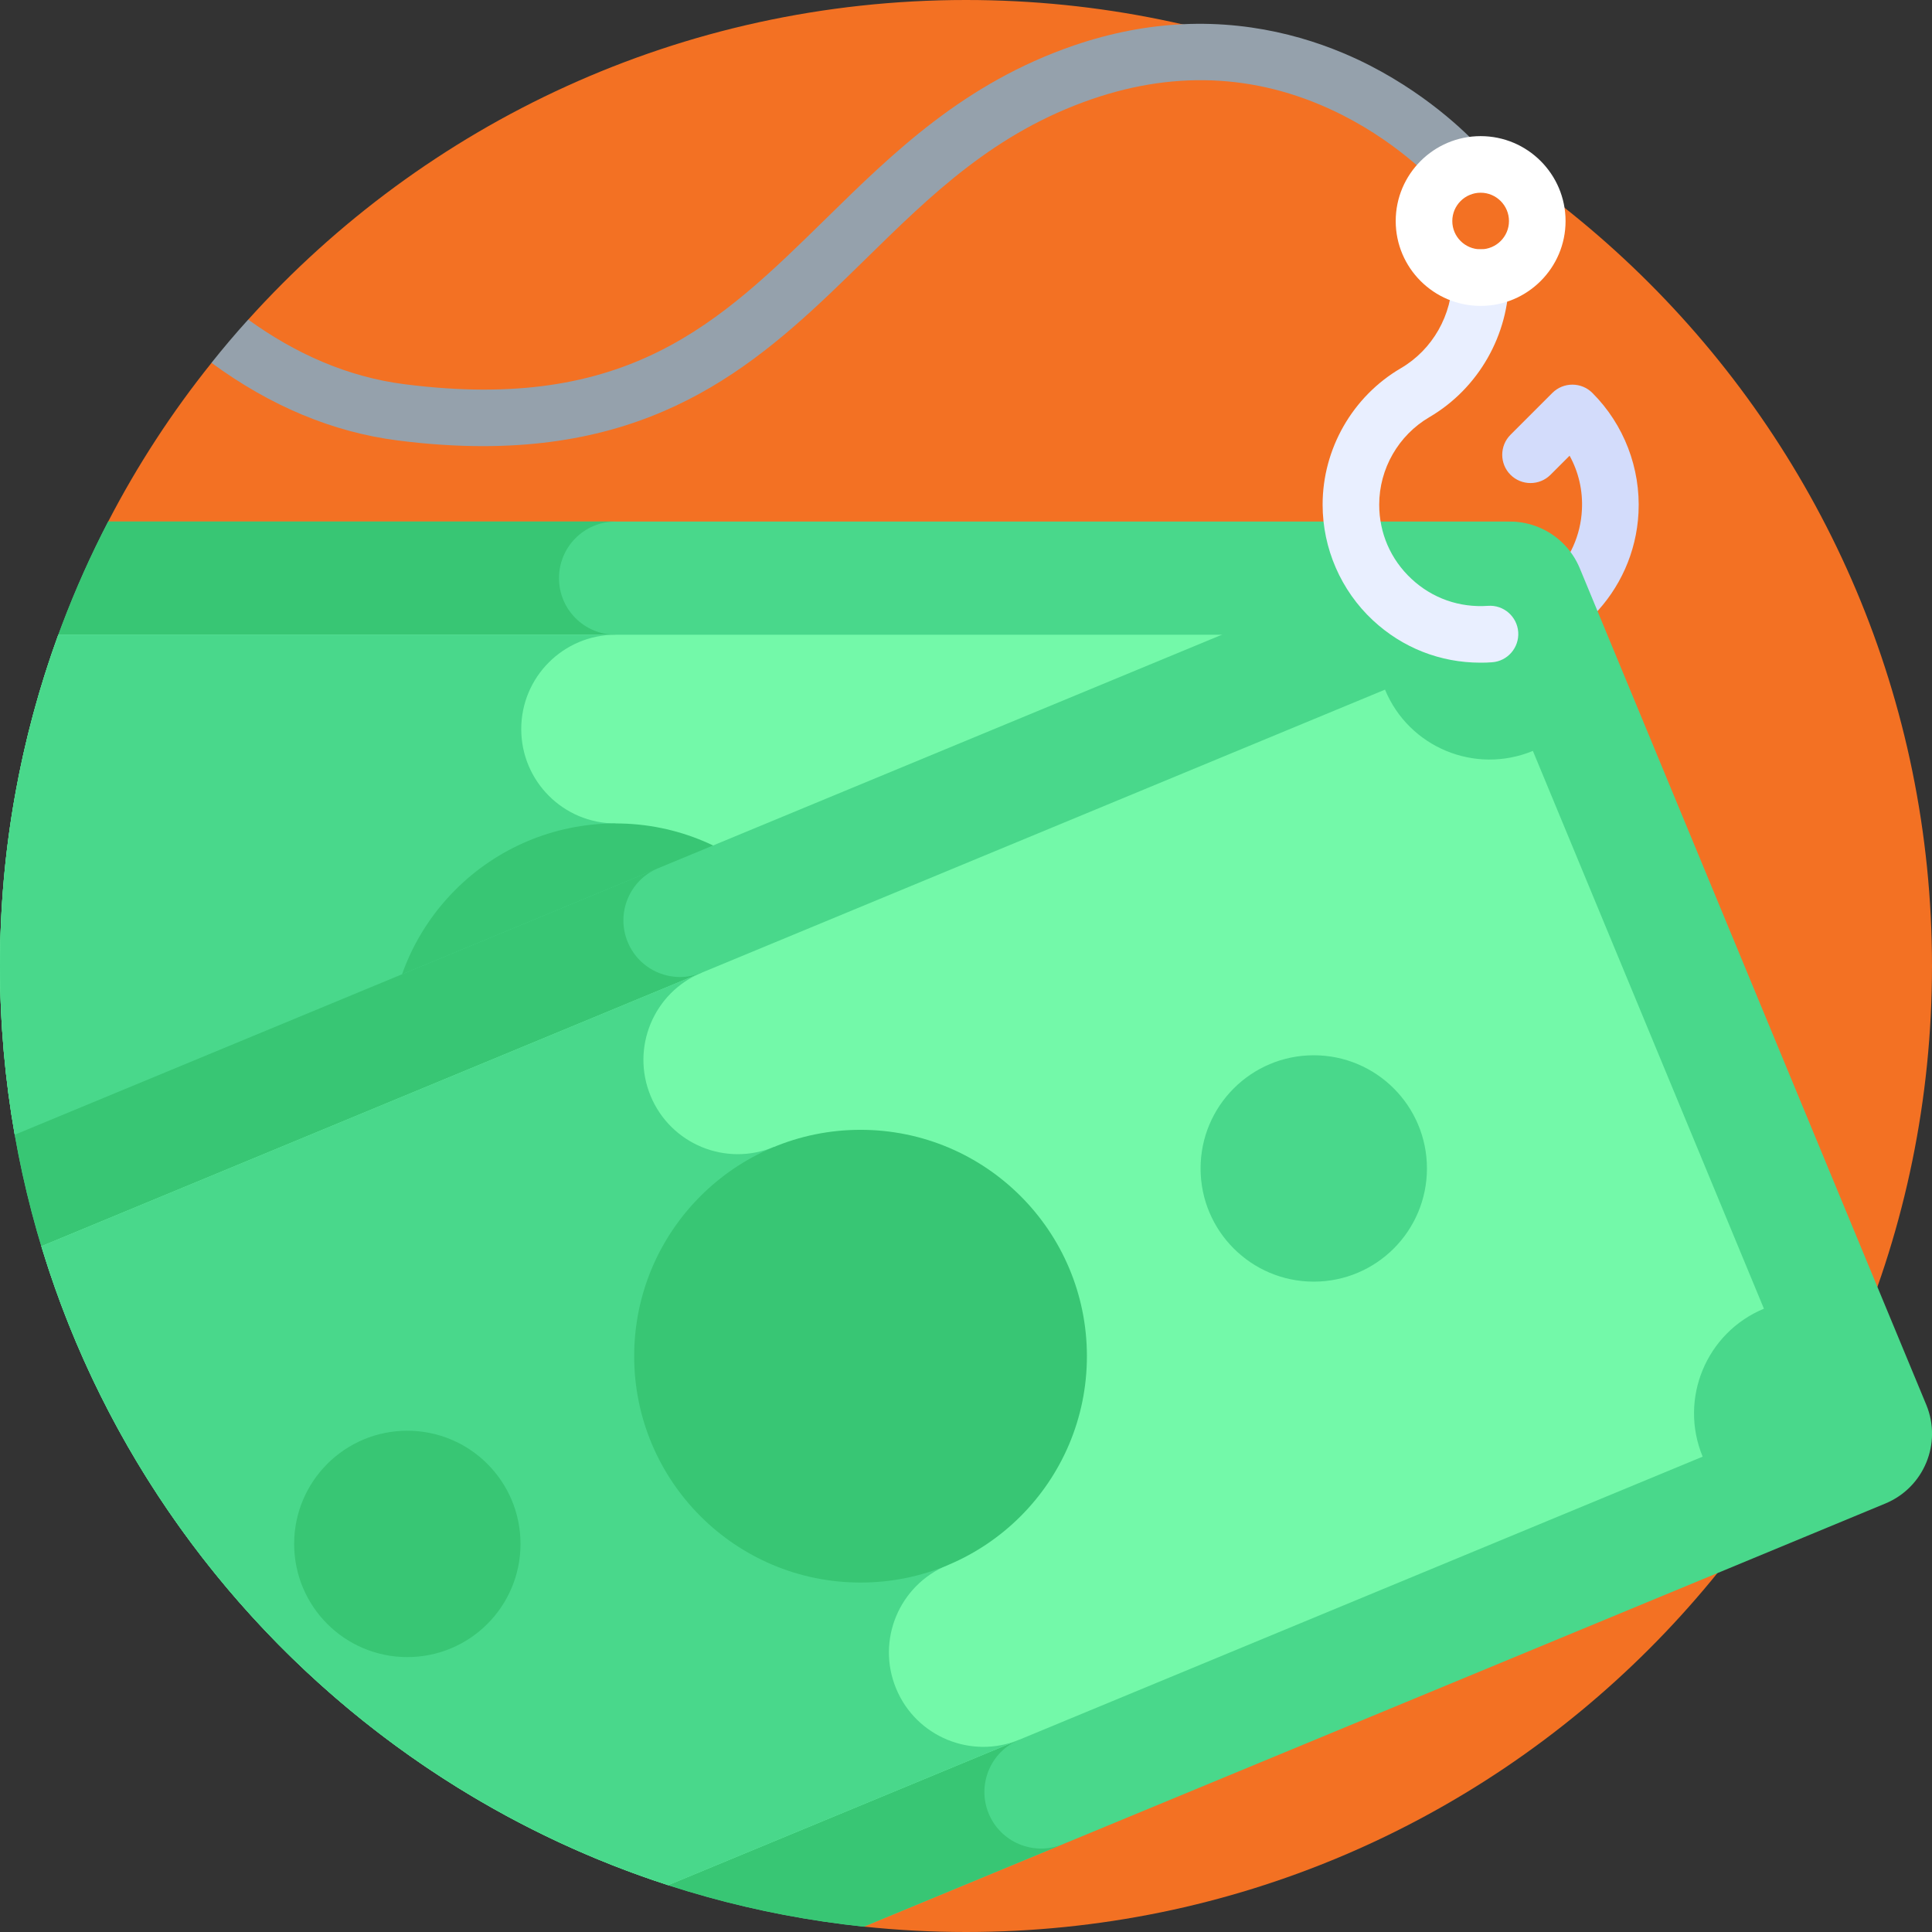 <?xml version="1.0" encoding="UTF-8"?>
<svg width="24px" height="24px" viewBox="0 0 24 24" version="1.1" xmlns="http://www.w3.org/2000/svg" xmlns:xlink="http://www.w3.org/1999/xlink">
    <rect x="0" y="0" width="24" height="24" fill="#333333" stroke="none"/>
    <title>_UI Icons /incident_stealing</title>
    <g id="_UI-Icons-/incident_stealing" stroke="none" stroke-width="1" fill="none" fill-rule="evenodd">
        <g id="_UI-Icons-/stealing" fill-rule="nonzero">
            <path d="M12,0 C8.46,0 5.279,1.533 3.083,3.971 L3.083,4.507 L2.628,4.507 C2.138,5.118 1.707,5.778 1.344,6.479 L10.73,23.933 C11.147,23.977 11.571,24 12,24 C18.627,24 24,18.627 24,12 C24,5.373 18.627,0 12,0 Z" id="Path" fill="#F37123"></path>
            <g id="Group" transform="translate(0, 6.469)">
                <path d="M0.183,7.627 L19.647,7.627 L19.647,0.947 C19.647,0.43 19.227,0.01 18.709,0.01 L1.344,0.01 C0.485,1.663 4.99600361e-16,3.54 4.99600361e-16,5.531 C4.99600361e-16,6.246 0.063,6.946 0.183,7.627 L0.183,7.627 Z" id="Path" fill="#49D88B"></path>
                <path d="M0.183,7.627 L7.647,7.627 L7.647,1.416 C7.258,1.416 6.944,1.101 6.944,0.713 C6.944,0.325 7.258,0.01 7.647,0.01 L1.344,0.01 C0.485,1.663 -8.32667268e-16,3.54 -8.32667268e-16,5.531 C-8.32667268e-16,6.246 0.063,6.946 0.183,7.627 L0.183,7.627 Z" id="Path" fill="#38C674"></path>
                <path d="M0.183,7.627 L18.24,7.627 L18.24,2.822 C17.464,2.822 16.834,2.193 16.834,1.416 L0.724,1.416 C0.256,2.7 -8.32667268e-17,4.086 -8.32667268e-17,5.531 C-8.32667268e-17,6.246 0.063,6.947 0.183,7.627 L0.183,7.627 Z" id="Path" fill="#73F9A9"></path>
                <path d="M0.183,7.627 L7.647,7.627 L7.647,3.76 C6.999,3.76 6.475,3.235 6.475,2.588 C6.475,1.941 6.999,1.416 7.647,1.416 L0.724,1.416 C0.256,2.7 -8.32667268e-17,4.086 -8.32667268e-17,5.531 C-8.32667268e-17,6.246 0.063,6.947 0.183,7.627 L0.183,7.627 Z" id="Path" fill="#49D88B"></path>
                <path d="M10.254,7.627 C10.386,7.301 10.459,6.945 10.459,6.572 C10.459,5.019 9.2,3.76 7.647,3.76 C6.093,3.76 4.834,5.019 4.834,6.572 C4.834,6.945 4.907,7.301 5.039,7.627 L10.254,7.627 Z" id="Path" fill="#38C674"></path>
            </g>
            <path d="M18.509,8.228 C18.326,8.228 18.171,8.087 18.158,7.901 C18.145,7.708 18.291,7.54 18.485,7.526 C19.118,7.482 19.619,6.97 19.651,6.335 C19.664,6.095 19.61,5.864 19.498,5.661 L19.261,5.898 C19.124,6.035 18.901,6.035 18.764,5.898 C18.627,5.761 18.627,5.538 18.764,5.401 L19.284,4.881 C19.421,4.744 19.644,4.744 19.781,4.881 C20.173,5.273 20.382,5.816 20.354,6.371 C20.303,7.36 19.521,8.158 18.534,8.227 C18.525,8.228 18.517,8.228 18.509,8.228 L18.509,8.228 Z" id="Path" fill="#D3DCFB"></path>
            <g id="Group" transform="translate(0.141, 6.469)">
                <path d="M23.28,12.208 L21.195,13.072 L10.589,17.465 C5.254,16.903 0.961,12.847 0.042,7.627 L18.258,0.082 C18.736,-0.117 19.284,0.111 19.483,0.589 L23.181,9.518 L23.788,10.982 C23.986,11.461 23.759,12.009 23.28,12.208 L23.28,12.208 Z" id="Path" fill="#49D88B"></path>
                <path d="M12.141,16.06 C11.993,15.702 12.163,15.29 12.522,15.142 L8.575,5.614 C8.217,5.763 7.805,5.592 7.657,5.234 C7.508,4.875 7.678,4.464 8.037,4.315 L0.042,7.627 C0.961,12.847 5.254,16.903 10.589,17.464 L13.06,16.441 C12.701,16.589 12.29,16.419 12.141,16.06 Z" id="Path" fill="#38C674"></path>
                <path d="M8.159,16.949 L21.01,11.626 C20.713,10.908 21.054,10.086 21.771,9.788 L18.901,2.859 C18.183,3.156 17.361,2.816 17.064,2.098 L0.373,9.012 C1.509,12.766 4.435,15.743 8.159,16.949 L8.159,16.949 Z" id="Path" fill="#73F9A9"></path>
                <path d="M8.575,5.614 L0.373,9.012 C1.509,12.766 4.435,15.743 8.159,16.949 L12.522,15.142 C11.924,15.389 11.238,15.105 10.991,14.507 C10.743,13.909 11.027,13.224 11.625,12.976 L9.472,7.779 C8.874,8.027 8.189,7.743 7.941,7.145 C7.694,6.547 7.977,5.862 8.575,5.614 L8.575,5.614 Z" id="Path" fill="#49D88B"></path>
                <circle id="Oval" fill="#38C674" cx="10.549" cy="10.378" r="2.812"></circle>
                <circle id="Oval" fill="#49D88B" cx="16.179" cy="8.046" r="1.406"></circle>
                <circle id="Oval" fill="#38C674" cx="4.919" cy="12.71" r="1.406"></circle>
            </g>
            <path d="M18.391,8.232 C17.892,8.232 17.422,8.048 17.054,7.705 C16.657,7.335 16.43,6.812 16.43,6.269 C16.43,5.575 16.802,4.925 17.402,4.574 C17.797,4.343 18.041,3.912 18.041,3.449 C18.041,3.255 18.199,3.097 18.393,3.097 C18.587,3.097 18.745,3.255 18.745,3.449 C18.745,4.161 18.366,4.824 17.758,5.181 C17.372,5.406 17.133,5.823 17.133,6.269 C17.133,6.622 17.275,6.95 17.534,7.191 C17.792,7.432 18.13,7.551 18.485,7.526 C18.678,7.512 18.846,7.658 18.86,7.852 C18.873,8.046 18.727,8.214 18.534,8.227 C18.486,8.231 18.438,8.232 18.391,8.232 L18.391,8.232 Z" id="Path" fill="#E9EFFF"></path>
            <path d="M18.369,2.356 C18.222,2.482 18,2.466 17.874,2.319 C17.872,2.317 17.761,2.189 17.556,2.015 C17.351,1.841 17.052,1.62 16.675,1.429 C15.685,0.928 14.64,0.862 13.568,1.23 C12.355,1.647 11.573,2.414 10.746,3.225 C9.581,4.366 8.381,5.542 5.999,5.542 C5.669,5.542 5.316,5.52 4.937,5.471 C4.134,5.368 3.36,5.045 2.627,4.507 C2.774,4.323 2.925,4.144 3.083,3.97 C3.671,4.394 4.318,4.683 5.026,4.773 C7.8,5.128 8.937,4.013 10.253,2.723 C11.1,1.892 11.976,1.034 13.339,0.565 C13.815,0.402 14.265,0.322 14.684,0.301 C15.654,0.254 16.456,0.526 17.02,0.815 C17.811,1.222 18.295,1.735 18.391,1.842 C18.4,1.852 18.406,1.859 18.408,1.861 C18.534,2.008 18.517,2.23 18.369,2.356 L18.369,2.356 Z" id="Path" fill="#95A1AC"></path>
            <path d="M18.393,3.8 C17.811,3.8 17.338,3.327 17.338,2.746 C17.338,2.164 17.811,1.691 18.393,1.691 C18.975,1.691 19.448,2.164 19.448,2.746 C19.448,3.327 18.975,3.8 18.393,3.8 Z M18.393,2.394 C18.199,2.394 18.041,2.552 18.041,2.746 C18.041,2.94 18.199,3.097 18.393,3.097 C18.587,3.097 18.745,2.94 18.745,2.746 C18.745,2.552 18.587,2.394 18.393,2.394 Z" id="Shape" fill="#FFFFFF"></path>
        </g>
    </g>
</svg>